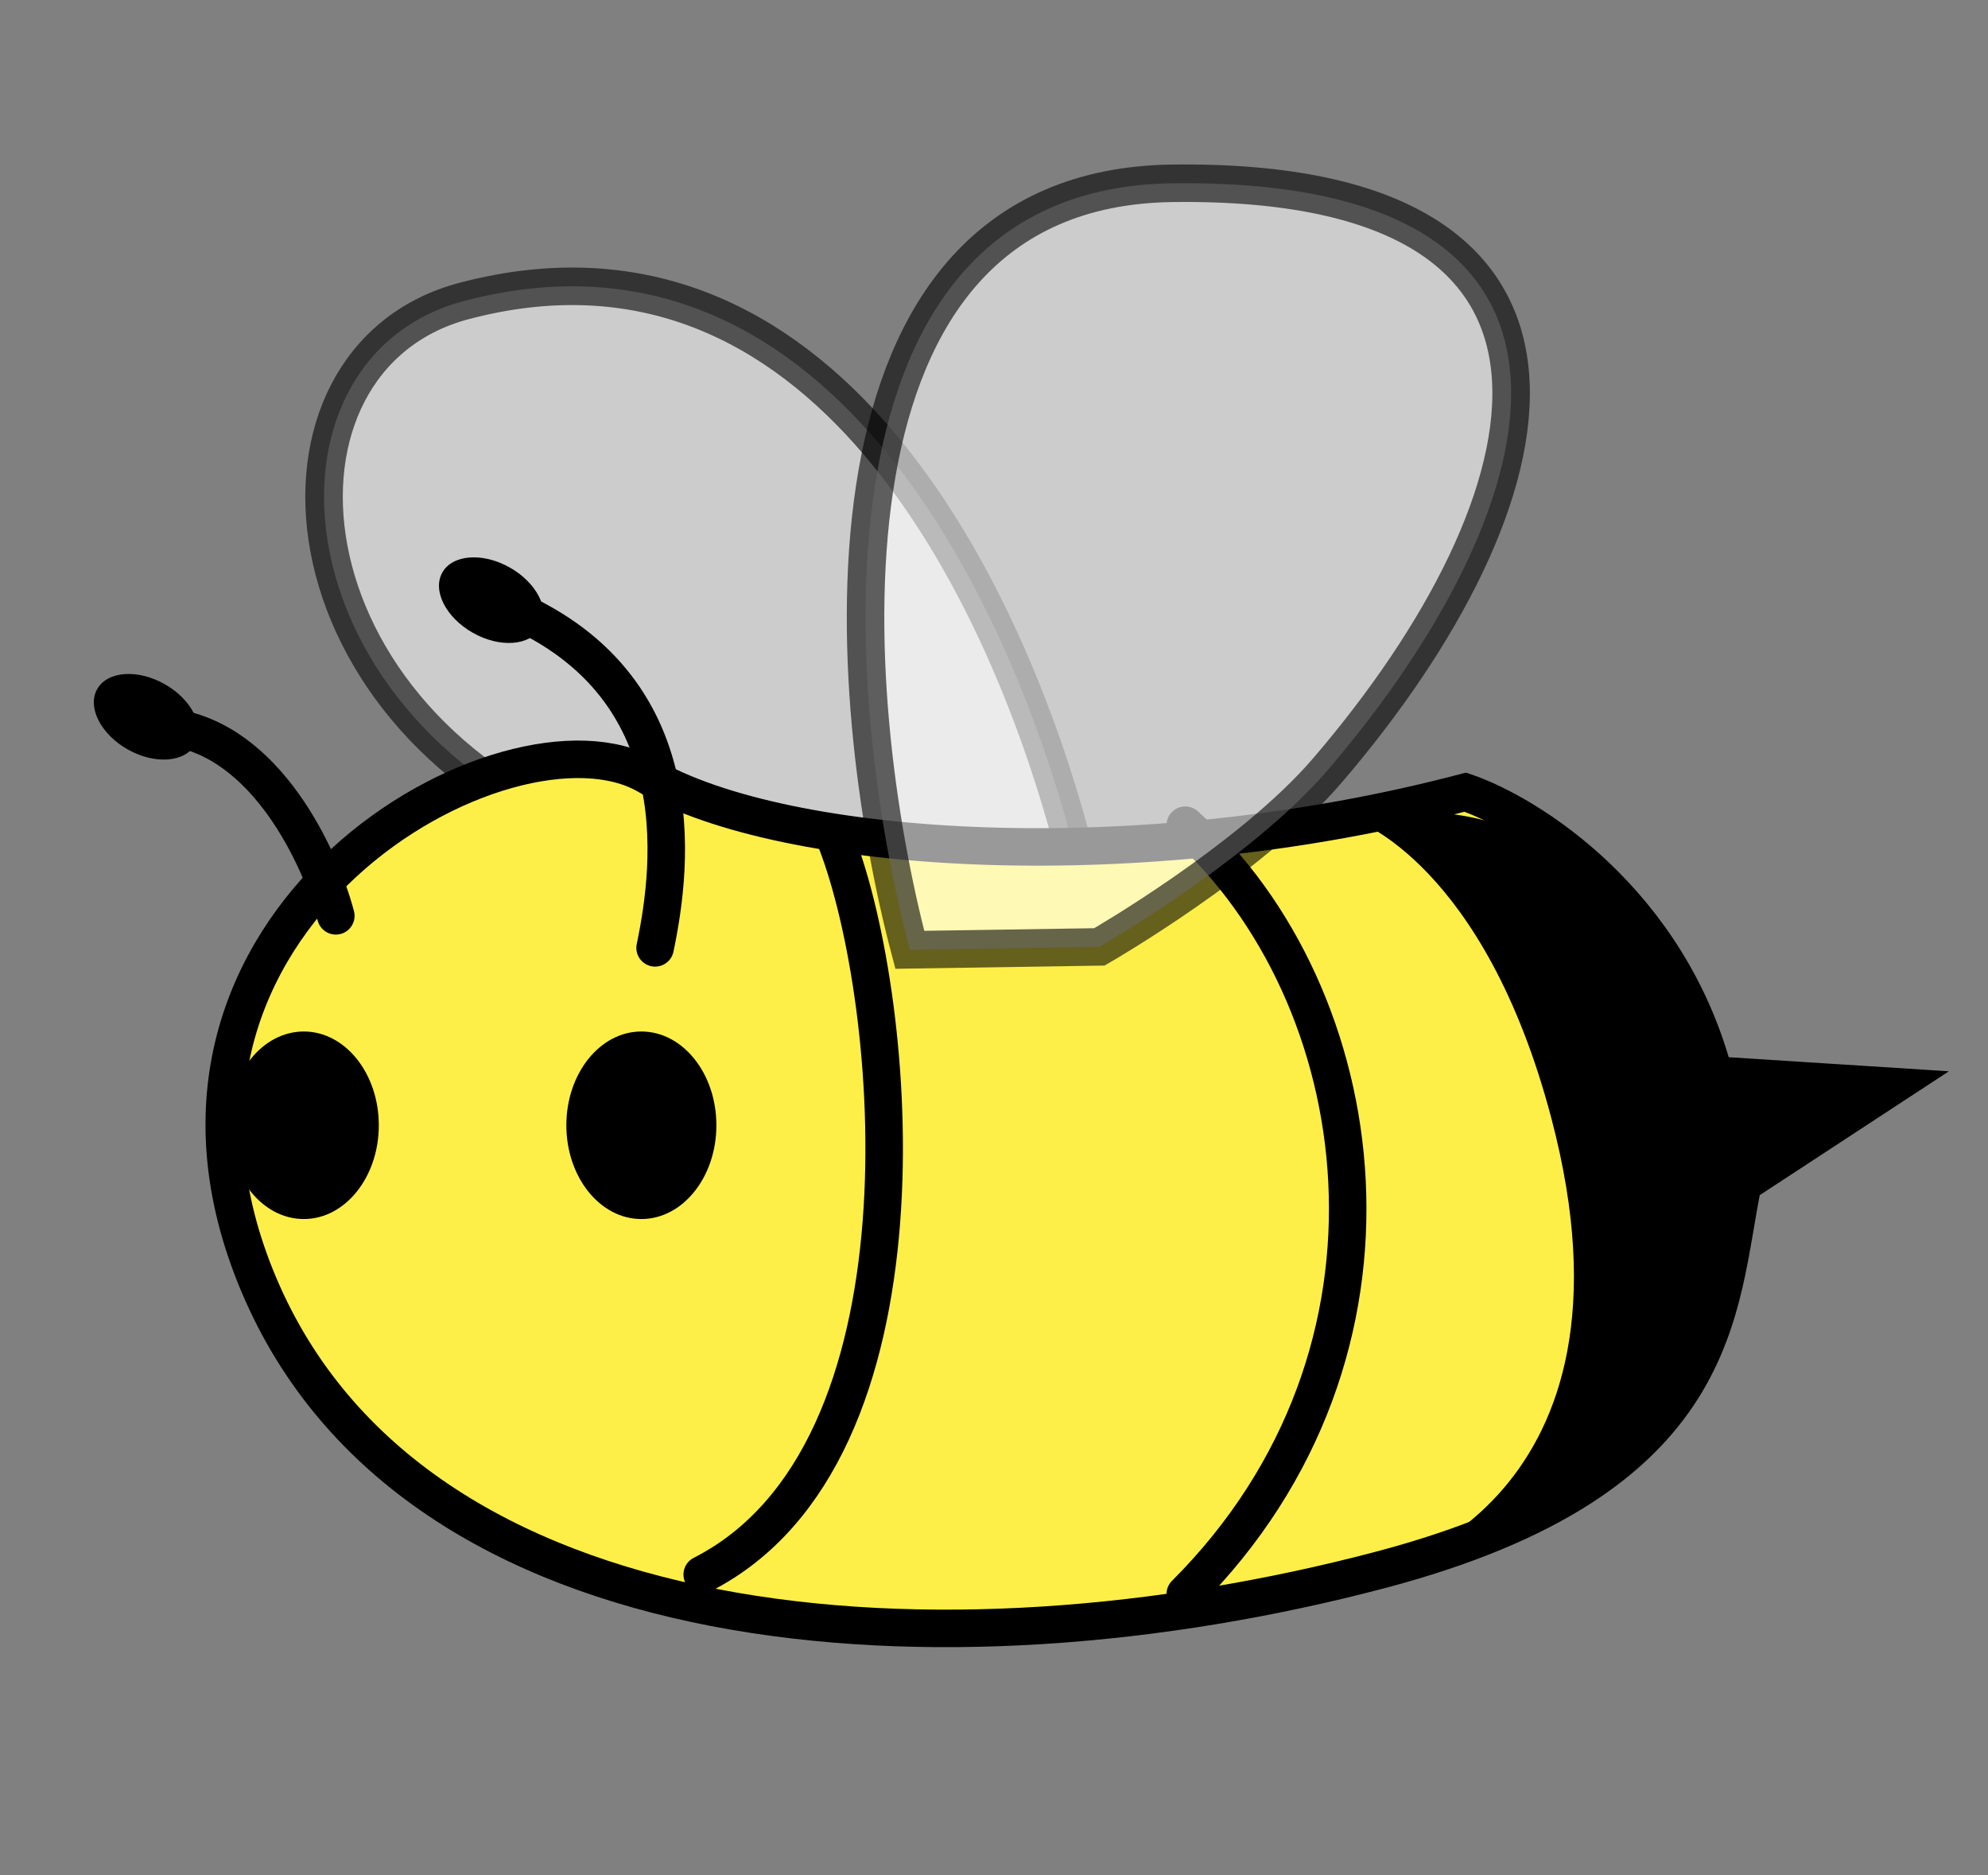 <svg width="53" height="50" viewBox="0 0 53 50" fill="none" xmlns="http://www.w3.org/2000/svg">
<rect x="0" y="0" width="53" height="50" fill="#808080" stroke="none"/>
<path opacity="0.6" d="M12.374 8.024C21.928 5.503 26.816 15.748 28.599 22.507L23.799 23.599C23.799 23.599 19.145 23.571 16.195 22.507C7.283 19.293 6.581 9.552 12.374 8.024Z" fill="white" stroke="black" stroke-linecap="round"/>
<path d="M45.702 28.663C44.48 24.029 40.768 21.703 39.065 21.12C30.375 23.412 20.921 22.808 17.261 20.676C13.6 18.544 2.778 24.497 6.901 34.253C11.024 44.009 25.204 44.915 36.791 41.858C46.059 39.413 45.782 34.838 46.466 31.56L50.429 28.965L45.702 28.663Z" fill="#FEEF48" stroke="black" stroke-linecap="round"/>
<ellipse cx="17.099" cy="30.001" rx="2" ry="2.5" fill="black"/>
<ellipse cx="8.099" cy="30.001" rx="2" ry="2.5" fill="black"/>
<path d="M45.704 28.666C44.481 24.031 40.514 20.739 36.17 21.886C36.17 21.886 39.575 23.05 41.359 29.812C44.061 40.053 36.792 41.86 36.792 41.86C36.792 41.86 47.312 40.633 46.468 31.562L50.431 28.968L45.704 28.666Z" fill="black"/>
<path d="M31.599 22.001C36.599 26.501 38.099 36.001 31.599 42.5" stroke="black" stroke-linecap="round"/>
<path d="M22.301 22.445C23.93 26.663 25.056 38.758 18.721 41.979" stroke="black" stroke-linecap="round"/>
<path opacity="0.6" d="M31.256 4.887C21.375 5.015 22.471 18.565 24.255 25.323L29.31 25.245C29.31 25.245 33.345 22.925 35.386 20.544C41.552 13.352 43.606 4.727 31.256 4.887Z" fill="white" stroke="black" stroke-linecap="round"/>
<path d="M17.465 25.271C17.922 23.085 18.599 18.001 13.099 16.001" stroke="black" stroke-linecap="round"/>
<ellipse cx="13.099" cy="16.001" rx="1" ry="1.5" transform="rotate(-60.522 13.099 16.001)" fill="black"/>
<ellipse cx="3.897" cy="19.11" rx="1" ry="1.5" transform="rotate(-60.522 3.897 19.11)" fill="black"/>
<path d="M8.953 24.417C8.546 22.872 7.09 19.704 4.528 19.388" stroke="black" stroke-linecap="round"/>
</svg>
